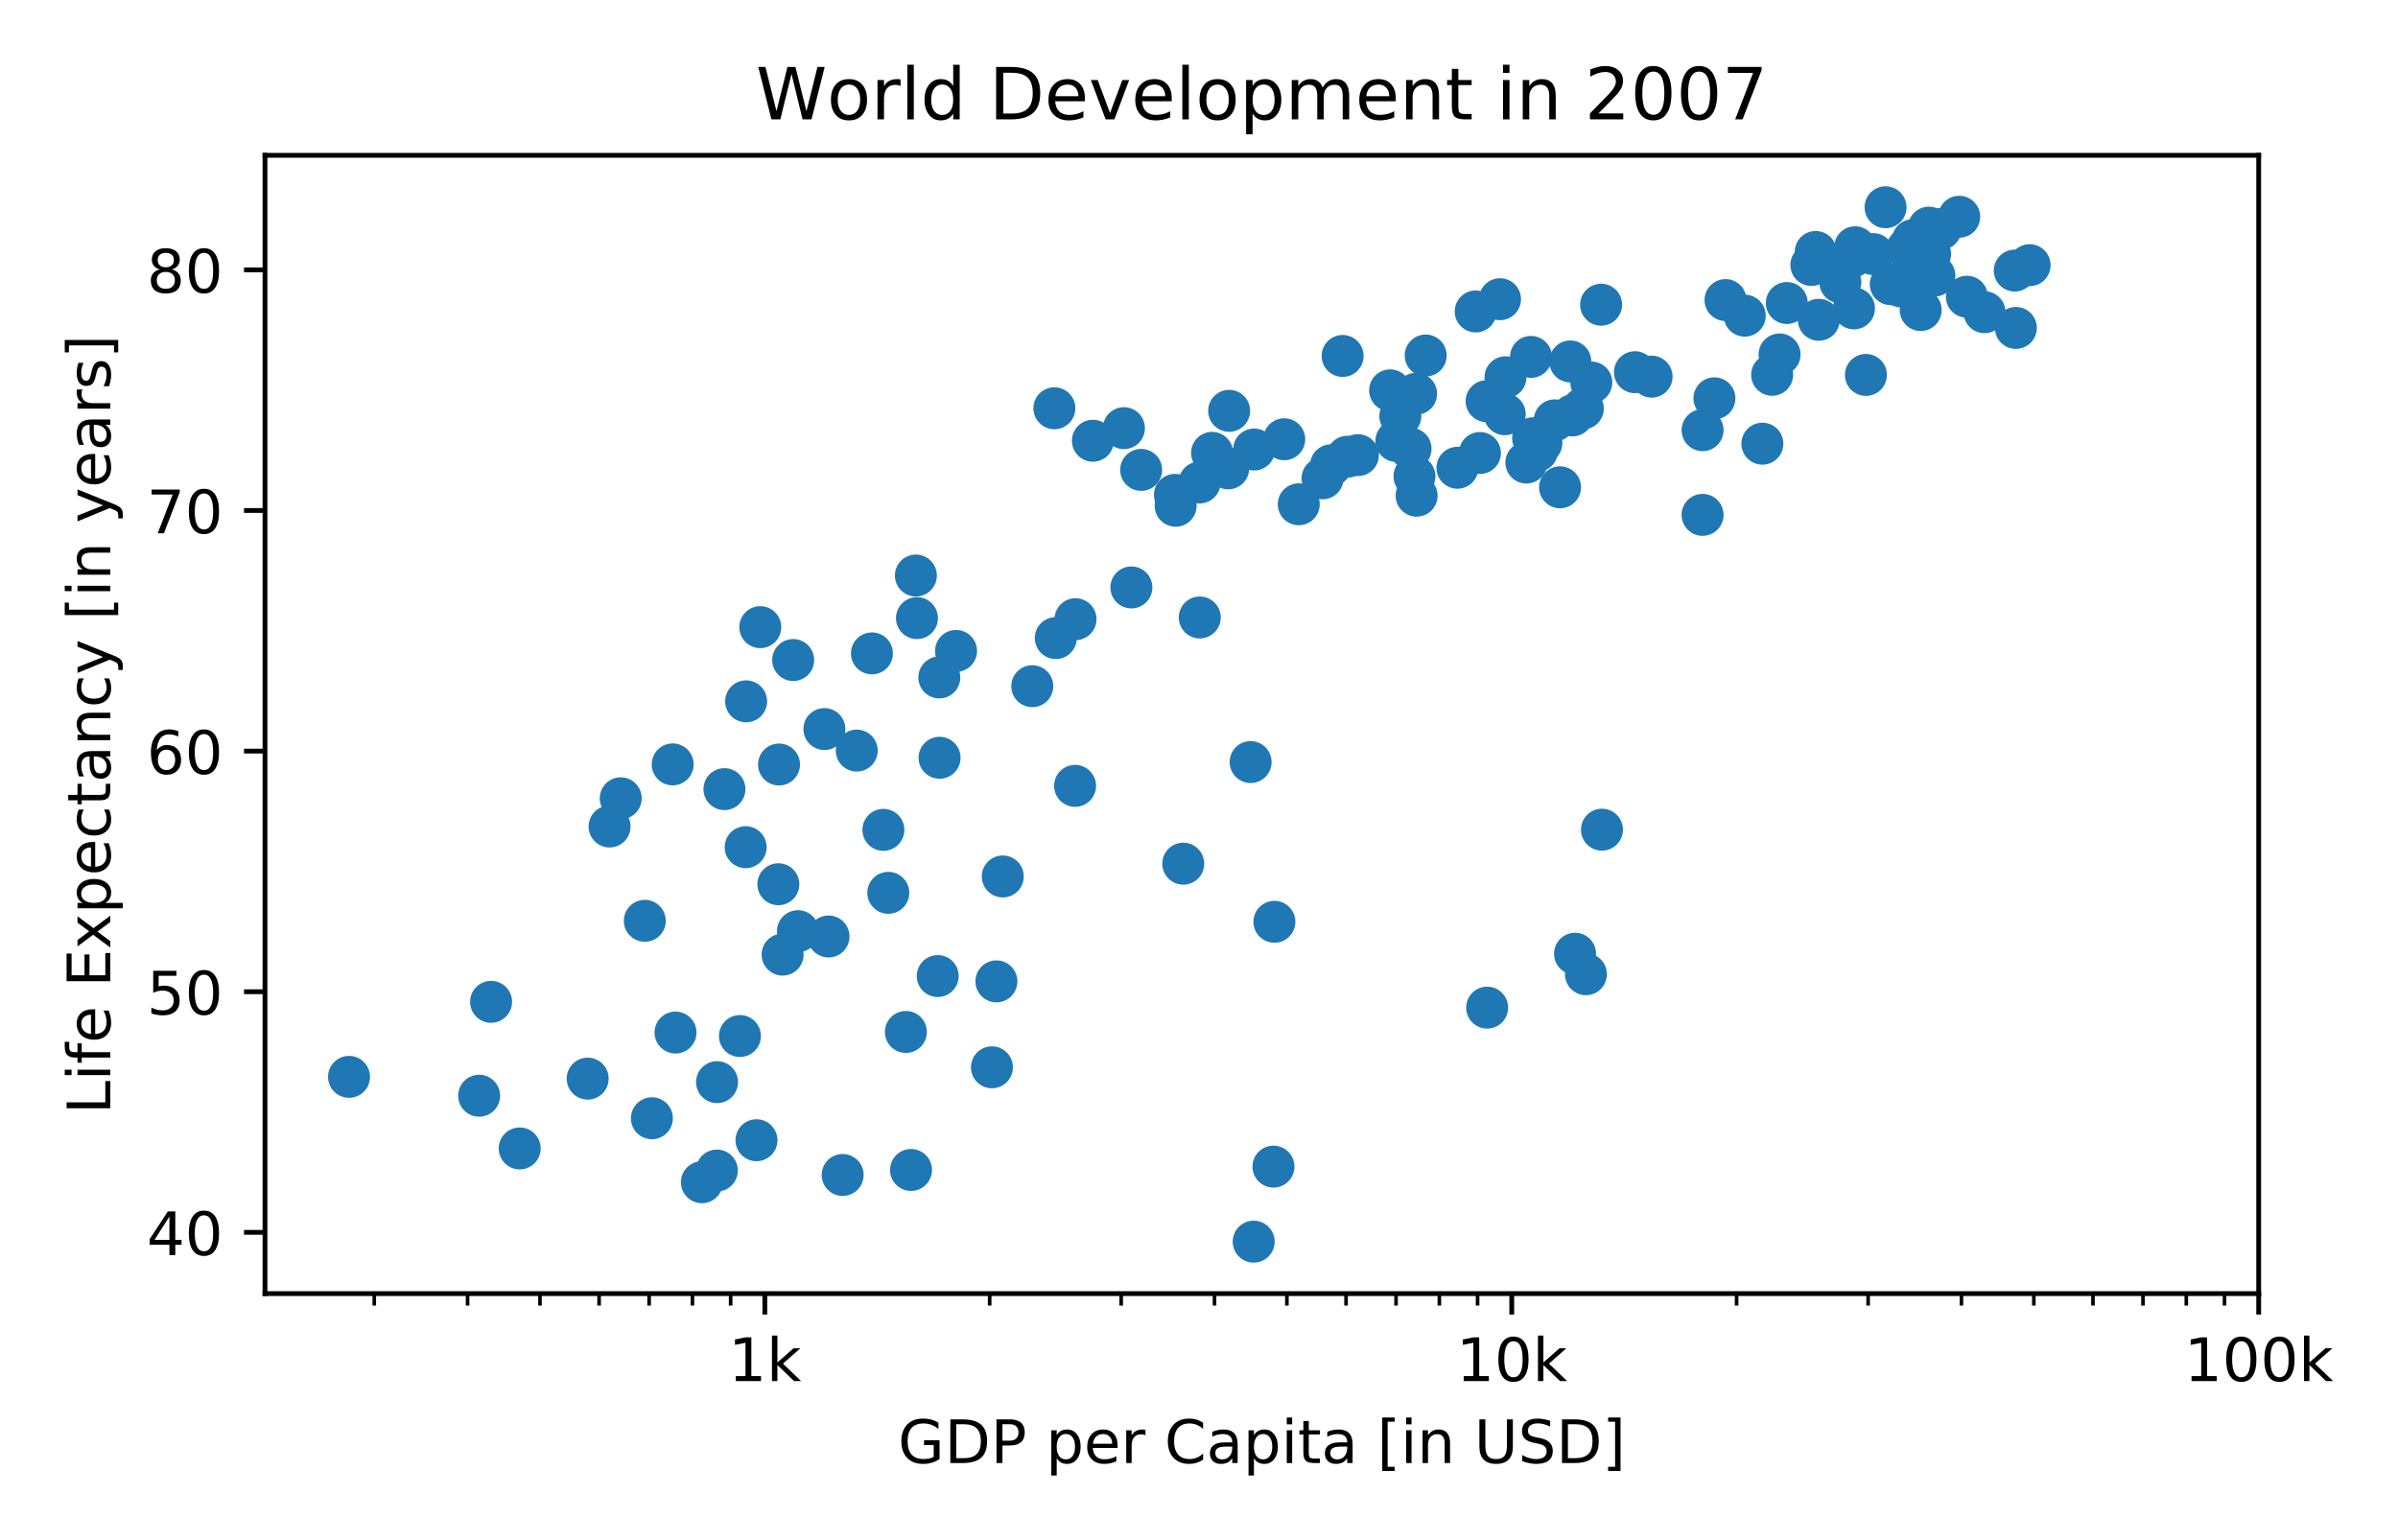 <?xml version="1.0" encoding="utf-8" standalone="no"?>
<!DOCTYPE svg PUBLIC "-//W3C//DTD SVG 1.1//EN"
  "http://www.w3.org/Graphics/SVG/1.1/DTD/svg11.dtd">
<!-- Created with matplotlib (http://matplotlib.org/) -->
<svg height="257pt" version="1.1" viewBox="0 0 400 257" width="400pt" xmlns="http://www.w3.org/2000/svg" xmlns:xlink="http://www.w3.org/1999/xlink">
 <defs>
  <style type="text/css">
*{stroke-linecap:butt;stroke-linejoin:round;}
  </style>
 </defs>
 <g id="figure_1">
  <g id="patch_1">
   <path d="M 0 257 
L 400 257 
L 400 0 
L 0 0 
z
" style="fill:#ffffff;"/>
  </g>
  <g id="axes_1">
   <g id="patch_2">
    <path d="M 44.203 215.844 
L 376.761 215.844 
L 376.761 25.918 
L 44.203 25.918 
z
" style="fill:#ffffff;"/>
   </g>
   <g id="PathCollection_1">
    <defs>
     <path d="M 0 3 
C 0.796 3 1.559 2.684 2.121 2.121 
C 2.684 1.559 3 0.796 3 0 
C 3 -0.796 2.684 -1.559 2.121 -2.121 
C 1.559 -2.684 0.796 -3 0 -3 
C -0.796 -3 -1.559 -2.684 -2.121 -2.121 
C -2.684 -1.559 -3 -0.796 -3 0 
C -3 0.796 -2.684 1.559 -2.121 2.121 
C -1.559 2.684 -0.796 3 0 3 
z
" id="m565b2e479a" style="stroke:#1f77b4;"/>
    </defs>
    <g clip-path="url(#pdb6b153217)">
     <use style="fill:#1f77b4;stroke:#1f77b4;" x="126.183" xlink:href="#m565b2e479a" y="190.256"/>
     <use style="fill:#1f77b4;stroke:#1f77b4;" x="223.957" xlink:href="#m565b2e479a" y="59.395"/>
     <use style="fill:#1f77b4;stroke:#1f77b4;" x="226.506" xlink:href="#m565b2e479a" y="75.944"/>
     <use style="fill:#1f77b4;stroke:#1f77b4;" x="212.422" xlink:href="#m565b2e479a" y="194.66"/>
     <use style="fill:#1f77b4;stroke:#1f77b4;" x="265.439" xlink:href="#m565b2e479a" y="63.823"/>
     <use style="fill:#1f77b4;stroke:#1f77b4;" x="319.075" xlink:href="#m565b2e479a" y="40.076"/>
     <use style="fill:#1f77b4;stroke:#1f77b4;" x="321.669" xlink:href="#m565b2e479a" y="45.721"/>
     <use style="fill:#1f77b4;stroke:#1f77b4;" x="311.245" xlink:href="#m565b2e479a" y="62.559"/>
     <use style="fill:#1f77b4;stroke:#1f77b4;" x="145.443" xlink:href="#m565b2e479a" y="109.021"/>
     <use style="fill:#1f77b4;stroke:#1f77b4;" x="317.895" xlink:href="#m565b2e479a" y="47.278"/>
     <use style="fill:#1f77b4;stroke:#1f77b4;" x="147.355" xlink:href="#m565b2e479a" y="138.466"/>
     <use style="fill:#1f77b4;stroke:#1f77b4;" x="200.127" xlink:href="#m565b2e479a" y="103.031"/>
     <use style="fill:#1f77b4;stroke:#1f77b4;" x="236.213" xlink:href="#m565b2e479a" y="65.702"/>
     <use style="fill:#1f77b4;stroke:#1f77b4;" x="264.544" xlink:href="#m565b2e479a" y="162.554"/>
     <use style="fill:#1f77b4;stroke:#1f77b4;" x="246.862" xlink:href="#m565b2e479a" y="75.586"/>
     <use style="fill:#1f77b4;stroke:#1f77b4;" x="255.732" xlink:href="#m565b2e479a" y="73.117"/>
     <use style="fill:#1f77b4;stroke:#1f77b4;" x="138.204" xlink:href="#m565b2e479a" y="156.263"/>
     <use style="fill:#1f77b4;stroke:#1f77b4;" x="81.918" xlink:href="#m565b2e479a" y="167.163"/>
     <use style="fill:#1f77b4;stroke:#1f77b4;" x="156.725" xlink:href="#m565b2e479a" y="126.441"/>
     <use style="fill:#1f77b4;stroke:#1f77b4;" x="166.209" xlink:href="#m565b2e479a" y="163.751"/>
     <use style="fill:#1f77b4;stroke:#1f77b4;" x="321.957" xlink:href="#m565b2e479a" y="42.412"/>
     <use style="fill:#1f77b4;stroke:#1f77b4;" x="108.74" xlink:href="#m565b2e479a" y="186.59"/>
     <use style="fill:#1f77b4;stroke:#1f77b4;" x="156.418" xlink:href="#m565b2e479a" y="162.863"/>
     <use style="fill:#1f77b4;stroke:#1f77b4;" x="267.075" xlink:href="#m565b2e479a" y="50.843"/>
     <use style="fill:#1f77b4;stroke:#1f77b4;" x="214.218" xlink:href="#m565b2e479a" y="73.294"/>
     <use style="fill:#1f77b4;stroke:#1f77b4;" x="232.92" xlink:href="#m565b2e479a" y="73.583"/>
     <use style="fill:#1f77b4;stroke:#1f77b4;" x="126.821" xlink:href="#m565b2e479a" y="104.645"/>
     <use style="fill:#1f77b4;stroke:#1f77b4;" x="58.221" xlink:href="#m565b2e479a" y="179.681"/>
     <use style="fill:#1f77b4;stroke:#1f77b4;" x="197.374" xlink:href="#m565b2e479a" y="144.11"/>
     <use style="fill:#1f77b4;stroke:#1f77b4;" x="250.213" xlink:href="#m565b2e479a" y="49.924"/>
     <use style="fill:#1f77b4;stroke:#1f77b4;" x="151.106" xlink:href="#m565b2e479a" y="172.19"/>
     <use style="fill:#1f77b4;stroke:#1f77b4;" x="272.717" xlink:href="#m565b2e479a" y="62.105"/>
     <use style="fill:#1f77b4;stroke:#1f77b4;" x="246.155" xlink:href="#m565b2e479a" y="51.968"/>
     <use style="fill:#1f77b4;stroke:#1f77b4;" x="296.843" xlink:href="#m565b2e479a" y="59.142"/>
     <use style="fill:#1f77b4;stroke:#1f77b4;" x="320.384" xlink:href="#m565b2e479a" y="51.731"/>
     <use style="fill:#1f77b4;stroke:#1f77b4;" x="167.269" xlink:href="#m565b2e479a" y="146.242"/>
     <use style="fill:#1f77b4;stroke:#1f77b4;" x="224.756" xlink:href="#m565b2e479a" y="76.209"/>
     <use style="fill:#1f77b4;stroke:#1f77b4;" x="231.88" xlink:href="#m565b2e479a" y="65.132"/>
     <use style="fill:#1f77b4;stroke:#1f77b4;" x="220.613" xlink:href="#m565b2e479a" y="79.81"/>
     <use style="fill:#1f77b4;stroke:#1f77b4;" x="222.021" xlink:href="#m565b2e479a" y="77.642"/>
     <use style="fill:#1f77b4;stroke:#1f77b4;" x="262.724" xlink:href="#m565b2e479a" y="159.138"/>
     <use style="fill:#1f77b4;stroke:#1f77b4;" x="103.543" xlink:href="#m565b2e479a" y="133.198"/>
     <use style="fill:#1f77b4;stroke:#1f77b4;" x="107.561" xlink:href="#m565b2e479a" y="153.645"/>
     <use style="fill:#1f77b4;stroke:#1f77b4;" x="317.11" xlink:href="#m565b2e479a" y="47.792"/>
     <use style="fill:#1f77b4;stroke:#1f77b4;" x="312.455" xlink:href="#m565b2e479a" y="42.396"/>
     <use style="fill:#1f77b4;stroke:#1f77b4;" x="267.218" xlink:href="#m565b2e479a" y="138.437"/>
     <use style="fill:#1f77b4;stroke:#1f77b4;" x="112.208" xlink:href="#m565b2e479a" y="127.545"/>
     <use style="fill:#1f77b4;stroke:#1f77b4;" x="315.394" xlink:href="#m565b2e479a" y="47.419"/>
     <use style="fill:#1f77b4;stroke:#1f77b4;" x="142.91" xlink:href="#m565b2e479a" y="125.241"/>
     <use style="fill:#1f77b4;stroke:#1f77b4;" x="306.982" xlink:href="#m565b2e479a" y="47.11"/>
     <use style="fill:#1f77b4;stroke:#1f77b4;" x="216.639" xlink:href="#m565b2e479a" y="84.142"/>
     <use style="fill:#1f77b4;stroke:#1f77b4;" x="124.381" xlink:href="#m565b2e479a" y="141.36"/>
     <use style="fill:#1f77b4;stroke:#1f77b4;" x="98.029" xlink:href="#m565b2e479a" y="179.978"/>
     <use style="fill:#1f77b4;stroke:#1f77b4;" x="137.515" xlink:href="#m565b2e479a" y="121.652"/>
     <use style="fill:#1f77b4;stroke:#1f77b4;" x="196.105" xlink:href="#m565b2e479a" y="84.387"/>
     <use style="fill:#1f77b4;stroke:#1f77b4;" x="326.807" xlink:href="#m565b2e479a" y="36.17"/>
     <use style="fill:#1f77b4;stroke:#1f77b4;" x="284" xlink:href="#m565b2e479a" y="71.78"/>
     <use style="fill:#1f77b4;stroke:#1f77b4;" x="321.751" xlink:href="#m565b2e479a" y="37.98"/>
     <use style="fill:#1f77b4;stroke:#1f77b4;" x="176.112" xlink:href="#m565b2e479a" y="106.468"/>
     <use style="fill:#1f77b4;stroke:#1f77b4;" x="195.988" xlink:href="#m565b2e479a" y="82.572"/>
     <use style="fill:#1f77b4;stroke:#1f77b4;" x="260.226" xlink:href="#m565b2e479a" y="81.311"/>
     <use style="fill:#1f77b4;stroke:#1f77b4;" x="208.612" xlink:href="#m565b2e479a" y="127.156"/>
     <use style="fill:#1f77b4;stroke:#1f77b4;" x="328.087" xlink:href="#m565b2e479a" y="49.511"/>
     <use style="fill:#1f77b4;stroke:#1f77b4;" x="302.87" xlink:href="#m565b2e479a" y="42.043"/>
     <use style="fill:#1f77b4;stroke:#1f77b4;" x="308.971" xlink:href="#m565b2e479a" y="42.842"/>
     <use style="fill:#1f77b4;stroke:#1f77b4;" x="235.294" xlink:href="#m565b2e479a" y="74.876"/>
     <use style="fill:#1f77b4;stroke:#1f77b4;" x="314.522" xlink:href="#m565b2e479a" y="34.584"/>
     <use style="fill:#1f77b4;stroke:#1f77b4;" x="209.195" xlink:href="#m565b2e479a" y="75.004"/>
     <use style="fill:#1f77b4;stroke:#1f77b4;" x="148.174" xlink:href="#m565b2e479a" y="148.976"/>
     <use style="fill:#1f77b4;stroke:#1f77b4;" x="152.773" xlink:href="#m565b2e479a" y="96.034"/>
     <use style="fill:#1f77b4;stroke:#1f77b4;" x="298.05" xlink:href="#m565b2e479a" y="50.562"/>
     <use style="fill:#1f77b4;stroke:#1f77b4;" x="336.259" xlink:href="#m565b2e479a" y="54.718"/>
     <use style="fill:#1f77b4;stroke:#1f77b4;" x="254.608" xlink:href="#m565b2e479a" y="77.18"/>
     <use style="fill:#1f77b4;stroke:#1f77b4;" x="151.961" xlink:href="#m565b2e479a" y="195.218"/>
     <use style="fill:#1f77b4;stroke:#1f77b4;" x="79.924" xlink:href="#m565b2e479a" y="182.829"/>
     <use style="fill:#1f77b4;stroke:#1f77b4;" x="262.293" xlink:href="#m565b2e479a" y="69.315"/>
     <use style="fill:#1f77b4;stroke:#1f77b4;" x="129.946" xlink:href="#m565b2e479a" y="127.566"/>
     <use style="fill:#1f77b4;stroke:#1f77b4;" x="112.68" xlink:href="#m565b2e479a" y="172.29"/>
     <use style="fill:#1f77b4;stroke:#1f77b4;" x="264.033" xlink:href="#m565b2e479a" y="68.155"/>
     <use style="fill:#1f77b4;stroke:#1f77b4;" x="129.833" xlink:href="#m565b2e479a" y="147.543"/>
     <use style="fill:#1f77b4;stroke:#1f77b4;" x="159.476" xlink:href="#m565b2e479a" y="108.612"/>
     <use style="fill:#1f77b4;stroke:#1f77b4;" x="257.114" xlink:href="#m565b2e479a" y="73.936"/>
     <use style="fill:#1f77b4;stroke:#1f77b4;" x="261.933" xlink:href="#m565b2e479a" y="60.31"/>
     <use style="fill:#1f77b4;stroke:#1f77b4;" x="188.722" xlink:href="#m565b2e479a" y="98.017"/>
     <use style="fill:#1f77b4;stroke:#1f77b4;" x="247.973" xlink:href="#m565b2e479a" y="66.943"/>
     <use style="fill:#1f77b4;stroke:#1f77b4;" x="200.099" xlink:href="#m565b2e479a" y="80.509"/>
     <use style="fill:#1f77b4;stroke:#1f77b4;" x="117.081" xlink:href="#m565b2e479a" y="197.266"/>
     <use style="fill:#1f77b4;stroke:#1f77b4;" x="124.458" xlink:href="#m565b2e479a" y="117.023"/>
     <use style="fill:#1f77b4;stroke:#1f77b4;" x="212.578" xlink:href="#m565b2e479a" y="153.81"/>
     <use style="fill:#1f77b4;stroke:#1f77b4;" x="132.307" xlink:href="#m565b2e479a" y="110.133"/>
     <use style="fill:#1f77b4;stroke:#1f77b4;" x="322.666" xlink:href="#m565b2e479a" y="45.99"/>
     <use style="fill:#1f77b4;stroke:#1f77b4;" x="302.148" xlink:href="#m565b2e479a" y="44.215"/>
     <use style="fill:#1f77b4;stroke:#1f77b4;" x="182.3" xlink:href="#m565b2e479a" y="73.543"/>
     <use style="fill:#1f77b4;stroke:#1f77b4;" x="101.682" xlink:href="#m565b2e479a" y="137.908"/>
     <use style="fill:#1f77b4;stroke:#1f77b4;" x="165.459" xlink:href="#m565b2e479a" y="178.087"/>
     <use style="fill:#1f77b4;stroke:#1f77b4;" x="338.555" xlink:href="#m565b2e479a" y="44.247"/>
     <use style="fill:#1f77b4;stroke:#1f77b4;" x="295.604" xlink:href="#m565b2e479a" y="62.538"/>
     <use style="fill:#1f77b4;stroke:#1f77b4;" x="179.402" xlink:href="#m565b2e479a" y="103.316"/>
     <use style="fill:#1f77b4;stroke:#1f77b4;" x="251.126" xlink:href="#m565b2e479a" y="62.952"/>
     <use style="fill:#1f77b4;stroke:#1f77b4;" x="204.877" xlink:href="#m565b2e479a" y="78.148"/>
     <use style="fill:#1f77b4;stroke:#1f77b4;" x="235.941" xlink:href="#m565b2e479a" y="79.477"/>
     <use style="fill:#1f77b4;stroke:#1f77b4;" x="190.353" xlink:href="#m565b2e479a" y="78.405"/>
     <use style="fill:#1f77b4;stroke:#1f77b4;" x="275.497" xlink:href="#m565b2e479a" y="62.848"/>
     <use style="fill:#1f77b4;stroke:#1f77b4;" x="291.036" xlink:href="#m565b2e479a" y="52.67"/>
     <use style="fill:#1f77b4;stroke:#1f77b4;" x="287.827" xlink:href="#m565b2e479a" y="50.069"/>
     <use style="fill:#1f77b4;stroke:#1f77b4;" x="237.816" xlink:href="#m565b2e479a" y="59.319"/>
     <use style="fill:#1f77b4;stroke:#1f77b4;" x="256.375" xlink:href="#m565b2e479a" y="75.241"/>
     <use style="fill:#1f77b4;stroke:#1f77b4;" x="119.609" xlink:href="#m565b2e479a" y="180.564"/>
     <use style="fill:#1f77b4;stroke:#1f77b4;" x="152.955" xlink:href="#m565b2e479a" y="103.136"/>
     <use style="fill:#1f77b4;stroke:#1f77b4;" x="293.976" xlink:href="#m565b2e479a" y="74.033"/>
     <use style="fill:#1f77b4;stroke:#1f77b4;" x="156.684" xlink:href="#m565b2e479a" y="113.036"/>
     <use style="fill:#1f77b4;stroke:#1f77b4;" x="251.001" xlink:href="#m565b2e479a" y="69.115"/>
     <use style="fill:#1f77b4;stroke:#1f77b4;" x="119.575" xlink:href="#m565b2e479a" y="195.315"/>
     <use style="fill:#1f77b4;stroke:#1f77b4;" x="336.071" xlink:href="#m565b2e479a" y="45.147"/>
     <use style="fill:#1f77b4;stroke:#1f77b4;" x="285.975" xlink:href="#m565b2e479a" y="66.461"/>
     <use style="fill:#1f77b4;stroke:#1f77b4;" x="303.387" xlink:href="#m565b2e479a" y="53.361"/>
     <use style="fill:#1f77b4;stroke:#1f77b4;" x="123.424" xlink:href="#m565b2e479a" y="172.868"/>
     <use style="fill:#1f77b4;stroke:#1f77b4;" x="248.065" xlink:href="#m565b2e479a" y="168.131"/>
     <use style="fill:#1f77b4;stroke:#1f77b4;" x="309.445" xlink:href="#m565b2e479a" y="41.256"/>
     <use style="fill:#1f77b4;stroke:#1f77b4;" x="202.182" xlink:href="#m565b2e479a" y="75.562"/>
     <use style="fill:#1f77b4;stroke:#1f77b4;" x="179.328" xlink:href="#m565b2e479a" y="131.127"/>
     <use style="fill:#1f77b4;stroke:#1f77b4;" x="209.123" xlink:href="#m565b2e479a" y="207.178"/>
     <use style="fill:#1f77b4;stroke:#1f77b4;" x="318.163" xlink:href="#m565b2e479a" y="41.485"/>
     <use style="fill:#1f77b4;stroke:#1f77b4;" x="323.698" xlink:href="#m565b2e479a" y="38.205"/>
     <use style="fill:#1f77b4;stroke:#1f77b4;" x="205.029" xlink:href="#m565b2e479a" y="68.549"/>
     <use style="fill:#1f77b4;stroke:#1f77b4;" x="309.252" xlink:href="#m565b2e479a" y="51.458"/>
     <use style="fill:#1f77b4;stroke:#1f77b4;" x="133.1" xlink:href="#m565b2e479a" y="155.372"/>
     <use style="fill:#1f77b4;stroke:#1f77b4;" x="236.301" xlink:href="#m565b2e479a" y="82.709"/>
     <use style="fill:#1f77b4;stroke:#1f77b4;" x="120.841" xlink:href="#m565b2e479a" y="131.673"/>
     <use style="fill:#1f77b4;stroke:#1f77b4;" x="283.999" xlink:href="#m565b2e479a" y="85.908"/>
     <use style="fill:#1f77b4;stroke:#1f77b4;" x="233.582" xlink:href="#m565b2e479a" y="69.432"/>
     <use style="fill:#1f77b4;stroke:#1f77b4;" x="243.108" xlink:href="#m565b2e479a" y="78.047"/>
     <use style="fill:#1f77b4;stroke:#1f77b4;" x="130.544" xlink:href="#m565b2e479a" y="159.286"/>
     <use style="fill:#1f77b4;stroke:#1f77b4;" x="317.104" xlink:href="#m565b2e479a" y="47.343"/>
     <use style="fill:#1f77b4;stroke:#1f77b4;" x="331.033" xlink:href="#m565b2e479a" y="52.092"/>
     <use style="fill:#1f77b4;stroke:#1f77b4;" x="255.38" xlink:href="#m565b2e479a" y="59.551"/>
     <use style="fill:#1f77b4;stroke:#1f77b4;" x="259.333" xlink:href="#m565b2e479a" y="70.138"/>
     <use style="fill:#1f77b4;stroke:#1f77b4;" x="175.877" xlink:href="#m565b2e479a" y="68.123"/>
     <use style="fill:#1f77b4;stroke:#1f77b4;" x="187.477" xlink:href="#m565b2e479a" y="71.443"/>
     <use style="fill:#1f77b4;stroke:#1f77b4;" x="172.19" xlink:href="#m565b2e479a" y="114.497"/>
     <use style="fill:#1f77b4;stroke:#1f77b4;" x="140.561" xlink:href="#m565b2e479a" y="196.053"/>
     <use style="fill:#1f77b4;stroke:#1f77b4;" x="86.689" xlink:href="#m565b2e479a" y="191.625"/>
    </g>
   </g>
   <g id="matplotlib.axis_1">
    <g id="xtick_1">
     <g id="line2d_1">
      <defs>
       <path d="M 0 0 
L 0 3.5 
" id="me6c0ab6f35" style="stroke:#000000;stroke-width:0.8;"/>
      </defs>
      <g>
       <use style="stroke:#000000;stroke-width:0.8;" x="127.576" xlink:href="#me6c0ab6f35" y="215.844"/>
      </g>
     </g>
     <g id="text_1">
      <!-- 1k -->
      <defs>
       <path d="M 12.406 8.297 
L 28.516 8.297 
L 28.516 63.922 
L 10.984 60.406 
L 10.984 69.391 
L 28.422 72.906 
L 38.281 72.906 
L 38.281 8.297 
L 54.391 8.297 
L 54.391 0 
L 12.406 0 
z
" id="DejaVuSans-31"/>
       <path d="M 9.078 75.984 
L 18.109 75.984 
L 18.109 31.109 
L 44.922 54.688 
L 56.391 54.688 
L 27.391 29.109 
L 57.625 0 
L 45.906 0 
L 18.109 26.703 
L 18.109 0 
L 9.078 0 
z
" id="DejaVuSans-6b"/>
      </defs>
      <g transform="translate(121.5 230.442)scale(0.1 -0.1)">
       <use xlink:href="#DejaVuSans-31"/>
       <use x="63.623" xlink:href="#DejaVuSans-6b"/>
      </g>
     </g>
    </g>
    <g id="xtick_2">
     <g id="line2d_2">
      <g>
       <use style="stroke:#000000;stroke-width:0.8;" x="252.169" xlink:href="#me6c0ab6f35" y="215.844"/>
      </g>
     </g>
     <g id="text_2">
      <!-- 10k -->
      <defs>
       <path d="M 31.781 66.406 
Q 24.172 66.406 20.328 58.906 
Q 16.5 51.422 16.5 36.375 
Q 16.5 21.391 20.328 13.891 
Q 24.172 6.391 31.781 6.391 
Q 39.453 6.391 43.281 13.891 
Q 47.125 21.391 47.125 36.375 
Q 47.125 51.422 43.281 58.906 
Q 39.453 66.406 31.781 66.406 
z
M 31.781 74.219 
Q 44.047 74.219 50.516 64.516 
Q 56.984 54.828 56.984 36.375 
Q 56.984 17.969 50.516 8.266 
Q 44.047 -1.422 31.781 -1.422 
Q 19.531 -1.422 13.062 8.266 
Q 6.594 17.969 6.594 36.375 
Q 6.594 54.828 13.062 64.516 
Q 19.531 74.219 31.781 74.219 
z
" id="DejaVuSans-30"/>
      </defs>
      <g transform="translate(242.911 230.442)scale(0.1 -0.1)">
       <use xlink:href="#DejaVuSans-31"/>
       <use x="63.623" xlink:href="#DejaVuSans-30"/>
       <use x="127.246" xlink:href="#DejaVuSans-6b"/>
      </g>
     </g>
    </g>
    <g id="xtick_3">
     <g id="line2d_3">
      <g>
       <use style="stroke:#000000;stroke-width:0.8;" x="376.761" xlink:href="#me6c0ab6f35" y="215.844"/>
      </g>
     </g>
     <g id="text_3">
      <!-- 100k -->
      <g transform="translate(364.322 230.442)scale(0.1 -0.1)">
       <use xlink:href="#DejaVuSans-31"/>
       <use x="63.623" xlink:href="#DejaVuSans-30"/>
       <use x="127.246" xlink:href="#DejaVuSans-30"/>
       <use x="190.869" xlink:href="#DejaVuSans-6b"/>
      </g>
     </g>
    </g>
    <g id="xtick_4">
     <g id="line2d_4">
      <defs>
       <path d="M 0 0 
L 0 2 
" id="m1018eb7c03" style="stroke:#000000;stroke-width:0.6;"/>
      </defs>
      <g>
       <use style="stroke:#000000;stroke-width:0.6;" x="62.429" xlink:href="#m1018eb7c03" y="215.844"/>
      </g>
     </g>
    </g>
    <g id="xtick_5">
     <g id="line2d_5">
      <g>
       <use style="stroke:#000000;stroke-width:0.6;" x="77.996" xlink:href="#m1018eb7c03" y="215.844"/>
      </g>
     </g>
    </g>
    <g id="xtick_6">
     <g id="line2d_6">
      <g>
       <use style="stroke:#000000;stroke-width:0.6;" x="90.07" xlink:href="#m1018eb7c03" y="215.844"/>
      </g>
     </g>
    </g>
    <g id="xtick_7">
     <g id="line2d_7">
      <g>
       <use style="stroke:#000000;stroke-width:0.6;" x="99.935" xlink:href="#m1018eb7c03" y="215.844"/>
      </g>
     </g>
    </g>
    <g id="xtick_8">
     <g id="line2d_8">
      <g>
       <use style="stroke:#000000;stroke-width:0.6;" x="108.277" xlink:href="#m1018eb7c03" y="215.844"/>
      </g>
     </g>
    </g>
    <g id="xtick_9">
     <g id="line2d_9">
      <g>
       <use style="stroke:#000000;stroke-width:0.6;" x="115.502" xlink:href="#m1018eb7c03" y="215.844"/>
      </g>
     </g>
    </g>
    <g id="xtick_10">
     <g id="line2d_10">
      <g>
       <use style="stroke:#000000;stroke-width:0.6;" x="121.875" xlink:href="#m1018eb7c03" y="215.844"/>
      </g>
     </g>
    </g>
    <g id="xtick_11">
     <g id="line2d_11">
      <g>
       <use style="stroke:#000000;stroke-width:0.6;" x="165.082" xlink:href="#m1018eb7c03" y="215.844"/>
      </g>
     </g>
    </g>
    <g id="xtick_12">
     <g id="line2d_12">
      <g>
       <use style="stroke:#000000;stroke-width:0.6;" x="187.022" xlink:href="#m1018eb7c03" y="215.844"/>
      </g>
     </g>
    </g>
    <g id="xtick_13">
     <g id="line2d_13">
      <g>
       <use style="stroke:#000000;stroke-width:0.6;" x="202.588" xlink:href="#m1018eb7c03" y="215.844"/>
      </g>
     </g>
    </g>
    <g id="xtick_14">
     <g id="line2d_14">
      <g>
       <use style="stroke:#000000;stroke-width:0.6;" x="214.662" xlink:href="#m1018eb7c03" y="215.844"/>
      </g>
     </g>
    </g>
    <g id="xtick_15">
     <g id="line2d_15">
      <g>
       <use style="stroke:#000000;stroke-width:0.6;" x="224.528" xlink:href="#m1018eb7c03" y="215.844"/>
      </g>
     </g>
    </g>
    <g id="xtick_16">
     <g id="line2d_16">
      <g>
       <use style="stroke:#000000;stroke-width:0.6;" x="232.869" xlink:href="#m1018eb7c03" y="215.844"/>
      </g>
     </g>
    </g>
    <g id="xtick_17">
     <g id="line2d_17">
      <g>
       <use style="stroke:#000000;stroke-width:0.6;" x="240.094" xlink:href="#m1018eb7c03" y="215.844"/>
      </g>
     </g>
    </g>
    <g id="xtick_18">
     <g id="line2d_18">
      <g>
       <use style="stroke:#000000;stroke-width:0.6;" x="246.468" xlink:href="#m1018eb7c03" y="215.844"/>
      </g>
     </g>
    </g>
    <g id="xtick_19">
     <g id="line2d_19">
      <g>
       <use style="stroke:#000000;stroke-width:0.6;" x="289.675" xlink:href="#m1018eb7c03" y="215.844"/>
      </g>
     </g>
    </g>
    <g id="xtick_20">
     <g id="line2d_20">
      <g>
       <use style="stroke:#000000;stroke-width:0.6;" x="311.614" xlink:href="#m1018eb7c03" y="215.844"/>
      </g>
     </g>
    </g>
    <g id="xtick_21">
     <g id="line2d_21">
      <g>
       <use style="stroke:#000000;stroke-width:0.6;" x="327.181" xlink:href="#m1018eb7c03" y="215.844"/>
      </g>
     </g>
    </g>
    <g id="xtick_22">
     <g id="line2d_22">
      <g>
       <use style="stroke:#000000;stroke-width:0.6;" x="339.255" xlink:href="#m1018eb7c03" y="215.844"/>
      </g>
     </g>
    </g>
    <g id="xtick_23">
     <g id="line2d_23">
      <g>
       <use style="stroke:#000000;stroke-width:0.6;" x="349.12" xlink:href="#m1018eb7c03" y="215.844"/>
      </g>
     </g>
    </g>
    <g id="xtick_24">
     <g id="line2d_24">
      <g>
       <use style="stroke:#000000;stroke-width:0.6;" x="357.461" xlink:href="#m1018eb7c03" y="215.844"/>
      </g>
     </g>
    </g>
    <g id="xtick_25">
     <g id="line2d_25">
      <g>
       <use style="stroke:#000000;stroke-width:0.6;" x="364.687" xlink:href="#m1018eb7c03" y="215.844"/>
      </g>
     </g>
    </g>
    <g id="xtick_26">
     <g id="line2d_26">
      <g>
       <use style="stroke:#000000;stroke-width:0.6;" x="371.06" xlink:href="#m1018eb7c03" y="215.844"/>
      </g>
     </g>
    </g>
    <g id="text_4">
     <!-- GDP per Capita [in USD] -->
     <defs>
      <path d="M 59.516 10.406 
L 59.516 29.984 
L 43.406 29.984 
L 43.406 38.094 
L 69.281 38.094 
L 69.281 6.781 
Q 63.578 2.734 56.688 0.656 
Q 49.812 -1.422 42 -1.422 
Q 24.906 -1.422 15.25 8.562 
Q 5.609 18.562 5.609 36.375 
Q 5.609 54.25 15.25 64.234 
Q 24.906 74.219 42 74.219 
Q 49.125 74.219 55.547 72.453 
Q 61.969 70.703 67.391 67.281 
L 67.391 56.781 
Q 61.922 61.422 55.766 63.766 
Q 49.609 66.109 42.828 66.109 
Q 29.438 66.109 22.719 58.641 
Q 16.016 51.172 16.016 36.375 
Q 16.016 21.625 22.719 14.156 
Q 29.438 6.688 42.828 6.688 
Q 48.047 6.688 52.141 7.594 
Q 56.25 8.5 59.516 10.406 
z
" id="DejaVuSans-47"/>
      <path d="M 19.672 64.797 
L 19.672 8.109 
L 31.594 8.109 
Q 46.688 8.109 53.688 14.938 
Q 60.688 21.781 60.688 36.531 
Q 60.688 51.172 53.688 57.984 
Q 46.688 64.797 31.594 64.797 
z
M 9.812 72.906 
L 30.078 72.906 
Q 51.266 72.906 61.172 64.094 
Q 71.094 55.281 71.094 36.531 
Q 71.094 17.672 61.125 8.828 
Q 51.172 0 30.078 0 
L 9.812 0 
z
" id="DejaVuSans-44"/>
      <path d="M 19.672 64.797 
L 19.672 37.406 
L 32.078 37.406 
Q 38.969 37.406 42.719 40.969 
Q 46.484 44.531 46.484 51.125 
Q 46.484 57.672 42.719 61.234 
Q 38.969 64.797 32.078 64.797 
z
M 9.812 72.906 
L 32.078 72.906 
Q 44.344 72.906 50.609 67.359 
Q 56.891 61.812 56.891 51.125 
Q 56.891 40.328 50.609 34.812 
Q 44.344 29.297 32.078 29.297 
L 19.672 29.297 
L 19.672 0 
L 9.812 0 
z
" id="DejaVuSans-50"/>
      <path id="DejaVuSans-20"/>
      <path d="M 18.109 8.203 
L 18.109 -20.797 
L 9.078 -20.797 
L 9.078 54.688 
L 18.109 54.688 
L 18.109 46.391 
Q 20.953 51.266 25.266 53.625 
Q 29.594 56 35.594 56 
Q 45.562 56 51.781 48.094 
Q 58.016 40.188 58.016 27.297 
Q 58.016 14.406 51.781 6.484 
Q 45.562 -1.422 35.594 -1.422 
Q 29.594 -1.422 25.266 0.953 
Q 20.953 3.328 18.109 8.203 
z
M 48.688 27.297 
Q 48.688 37.203 44.609 42.844 
Q 40.531 48.484 33.406 48.484 
Q 26.266 48.484 22.188 42.844 
Q 18.109 37.203 18.109 27.297 
Q 18.109 17.391 22.188 11.75 
Q 26.266 6.109 33.406 6.109 
Q 40.531 6.109 44.609 11.75 
Q 48.688 17.391 48.688 27.297 
z
" id="DejaVuSans-70"/>
      <path d="M 56.203 29.594 
L 56.203 25.203 
L 14.891 25.203 
Q 15.484 15.922 20.484 11.062 
Q 25.484 6.203 34.422 6.203 
Q 39.594 6.203 44.453 7.469 
Q 49.312 8.734 54.109 11.281 
L 54.109 2.781 
Q 49.266 0.734 44.188 -0.344 
Q 39.109 -1.422 33.891 -1.422 
Q 20.797 -1.422 13.156 6.188 
Q 5.516 13.812 5.516 26.812 
Q 5.516 40.234 12.766 48.109 
Q 20.016 56 32.328 56 
Q 43.359 56 49.781 48.891 
Q 56.203 41.797 56.203 29.594 
z
M 47.219 32.234 
Q 47.125 39.594 43.094 43.984 
Q 39.062 48.391 32.422 48.391 
Q 24.906 48.391 20.391 44.141 
Q 15.875 39.891 15.188 32.172 
z
" id="DejaVuSans-65"/>
      <path d="M 41.109 46.297 
Q 39.594 47.172 37.812 47.578 
Q 36.031 48 33.891 48 
Q 26.266 48 22.188 43.047 
Q 18.109 38.094 18.109 28.812 
L 18.109 0 
L 9.078 0 
L 9.078 54.688 
L 18.109 54.688 
L 18.109 46.188 
Q 20.953 51.172 25.484 53.578 
Q 30.031 56 36.531 56 
Q 37.453 56 38.578 55.875 
Q 39.703 55.766 41.062 55.516 
z
" id="DejaVuSans-72"/>
      <path d="M 64.406 67.281 
L 64.406 56.891 
Q 59.422 61.531 53.781 63.812 
Q 48.141 66.109 41.797 66.109 
Q 29.297 66.109 22.656 58.469 
Q 16.016 50.828 16.016 36.375 
Q 16.016 21.969 22.656 14.328 
Q 29.297 6.688 41.797 6.688 
Q 48.141 6.688 53.781 8.984 
Q 59.422 11.281 64.406 15.922 
L 64.406 5.609 
Q 59.234 2.094 53.438 0.328 
Q 47.656 -1.422 41.219 -1.422 
Q 24.656 -1.422 15.125 8.703 
Q 5.609 18.844 5.609 36.375 
Q 5.609 53.953 15.125 64.078 
Q 24.656 74.219 41.219 74.219 
Q 47.75 74.219 53.531 72.484 
Q 59.328 70.75 64.406 67.281 
z
" id="DejaVuSans-43"/>
      <path d="M 34.281 27.484 
Q 23.391 27.484 19.188 25 
Q 14.984 22.516 14.984 16.5 
Q 14.984 11.719 18.141 8.906 
Q 21.297 6.109 26.703 6.109 
Q 34.188 6.109 38.703 11.406 
Q 43.219 16.703 43.219 25.484 
L 43.219 27.484 
z
M 52.203 31.203 
L 52.203 0 
L 43.219 0 
L 43.219 8.297 
Q 40.141 3.328 35.547 0.953 
Q 30.953 -1.422 24.312 -1.422 
Q 15.922 -1.422 10.953 3.297 
Q 6 8.016 6 15.922 
Q 6 25.141 12.172 29.828 
Q 18.359 34.516 30.609 34.516 
L 43.219 34.516 
L 43.219 35.406 
Q 43.219 41.609 39.141 45 
Q 35.062 48.391 27.688 48.391 
Q 23 48.391 18.547 47.266 
Q 14.109 46.141 10.016 43.891 
L 10.016 52.203 
Q 14.938 54.109 19.578 55.047 
Q 24.219 56 28.609 56 
Q 40.484 56 46.344 49.844 
Q 52.203 43.703 52.203 31.203 
z
" id="DejaVuSans-61"/>
      <path d="M 9.422 54.688 
L 18.406 54.688 
L 18.406 0 
L 9.422 0 
z
M 9.422 75.984 
L 18.406 75.984 
L 18.406 64.594 
L 9.422 64.594 
z
" id="DejaVuSans-69"/>
      <path d="M 18.312 70.219 
L 18.312 54.688 
L 36.812 54.688 
L 36.812 47.703 
L 18.312 47.703 
L 18.312 18.016 
Q 18.312 11.328 20.141 9.422 
Q 21.969 7.516 27.594 7.516 
L 36.812 7.516 
L 36.812 0 
L 27.594 0 
Q 17.188 0 13.234 3.875 
Q 9.281 7.766 9.281 18.016 
L 9.281 47.703 
L 2.688 47.703 
L 2.688 54.688 
L 9.281 54.688 
L 9.281 70.219 
z
" id="DejaVuSans-74"/>
      <path d="M 8.594 75.984 
L 29.297 75.984 
L 29.297 69 
L 17.578 69 
L 17.578 -6.203 
L 29.297 -6.203 
L 29.297 -13.188 
L 8.594 -13.188 
z
" id="DejaVuSans-5b"/>
      <path d="M 54.891 33.016 
L 54.891 0 
L 45.906 0 
L 45.906 32.719 
Q 45.906 40.484 42.875 44.328 
Q 39.844 48.188 33.797 48.188 
Q 26.516 48.188 22.312 43.547 
Q 18.109 38.922 18.109 30.906 
L 18.109 0 
L 9.078 0 
L 9.078 54.688 
L 18.109 54.688 
L 18.109 46.188 
Q 21.344 51.125 25.703 53.562 
Q 30.078 56 35.797 56 
Q 45.219 56 50.047 50.172 
Q 54.891 44.344 54.891 33.016 
z
" id="DejaVuSans-6e"/>
      <path d="M 8.688 72.906 
L 18.609 72.906 
L 18.609 28.609 
Q 18.609 16.891 22.844 11.734 
Q 27.094 6.594 36.625 6.594 
Q 46.094 6.594 50.344 11.734 
Q 54.594 16.891 54.594 28.609 
L 54.594 72.906 
L 64.5 72.906 
L 64.5 27.391 
Q 64.5 13.141 57.438 5.859 
Q 50.391 -1.422 36.625 -1.422 
Q 22.797 -1.422 15.734 5.859 
Q 8.688 13.141 8.688 27.391 
z
" id="DejaVuSans-55"/>
      <path d="M 53.516 70.516 
L 53.516 60.891 
Q 47.906 63.578 42.922 64.891 
Q 37.938 66.219 33.297 66.219 
Q 25.25 66.219 20.875 63.094 
Q 16.5 59.969 16.5 54.203 
Q 16.5 49.359 19.406 46.891 
Q 22.312 44.438 30.422 42.922 
L 36.375 41.703 
Q 47.406 39.594 52.656 34.297 
Q 57.906 29 57.906 20.125 
Q 57.906 9.516 50.797 4.047 
Q 43.703 -1.422 29.984 -1.422 
Q 24.812 -1.422 18.969 -0.25 
Q 13.141 0.922 6.891 3.219 
L 6.891 13.375 
Q 12.891 10.016 18.656 8.297 
Q 24.422 6.594 29.984 6.594 
Q 38.422 6.594 43.016 9.906 
Q 47.609 13.234 47.609 19.391 
Q 47.609 24.75 44.312 27.781 
Q 41.016 30.812 33.5 32.328 
L 27.484 33.5 
Q 16.453 35.688 11.516 40.375 
Q 6.594 45.062 6.594 53.422 
Q 6.594 63.094 13.406 68.656 
Q 20.219 74.219 32.172 74.219 
Q 37.312 74.219 42.625 73.281 
Q 47.953 72.359 53.516 70.516 
z
" id="DejaVuSans-53"/>
      <path d="M 30.422 75.984 
L 30.422 -13.188 
L 9.719 -13.188 
L 9.719 -6.203 
L 21.391 -6.203 
L 21.391 69 
L 9.719 69 
L 9.719 75.984 
z
" id="DejaVuSans-5d"/>
     </defs>
     <g transform="translate(149.795 244.12)scale(0.1 -0.1)">
      <use xlink:href="#DejaVuSans-47"/>
      <use x="77.49" xlink:href="#DejaVuSans-44"/>
      <use x="154.492" xlink:href="#DejaVuSans-50"/>
      <use x="214.795" xlink:href="#DejaVuSans-20"/>
      <use x="246.582" xlink:href="#DejaVuSans-70"/>
      <use x="310.059" xlink:href="#DejaVuSans-65"/>
      <use x="371.582" xlink:href="#DejaVuSans-72"/>
      <use x="412.695" xlink:href="#DejaVuSans-20"/>
      <use x="444.482" xlink:href="#DejaVuSans-43"/>
      <use x="514.307" xlink:href="#DejaVuSans-61"/>
      <use x="575.586" xlink:href="#DejaVuSans-70"/>
      <use x="639.062" xlink:href="#DejaVuSans-69"/>
      <use x="666.846" xlink:href="#DejaVuSans-74"/>
      <use x="706.055" xlink:href="#DejaVuSans-61"/>
      <use x="767.334" xlink:href="#DejaVuSans-20"/>
      <use x="799.121" xlink:href="#DejaVuSans-5b"/>
      <use x="838.135" xlink:href="#DejaVuSans-69"/>
      <use x="865.918" xlink:href="#DejaVuSans-6e"/>
      <use x="929.297" xlink:href="#DejaVuSans-20"/>
      <use x="961.084" xlink:href="#DejaVuSans-55"/>
      <use x="1034.277" xlink:href="#DejaVuSans-53"/>
      <use x="1097.754" xlink:href="#DejaVuSans-44"/>
      <use x="1174.756" xlink:href="#DejaVuSans-5d"/>
     </g>
    </g>
   </g>
   <g id="matplotlib.axis_2">
    <g id="ytick_1">
     <g id="line2d_27">
      <defs>
       <path d="M 0 0 
L -3.5 0 
" id="m0c585765ea" style="stroke:#000000;stroke-width:0.8;"/>
      </defs>
      <g>
       <use style="stroke:#000000;stroke-width:0.8;" x="44.203" xlink:href="#m0c585765ea" y="205.624"/>
      </g>
     </g>
     <g id="text_5">
      <!-- 40 -->
      <defs>
       <path d="M 37.797 64.312 
L 12.891 25.391 
L 37.797 25.391 
z
M 35.203 72.906 
L 47.609 72.906 
L 47.609 25.391 
L 58.016 25.391 
L 58.016 17.188 
L 47.609 17.188 
L 47.609 0 
L 37.797 0 
L 37.797 17.188 
L 4.891 17.188 
L 4.891 26.703 
z
" id="DejaVuSans-34"/>
      </defs>
      <g transform="translate(24.478 209.424)scale(0.1 -0.1)">
       <use xlink:href="#DejaVuSans-34"/>
       <use x="63.623" xlink:href="#DejaVuSans-30"/>
      </g>
     </g>
    </g>
    <g id="ytick_2">
     <g id="line2d_28">
      <g>
       <use style="stroke:#000000;stroke-width:0.8;" x="44.203" xlink:href="#m0c585765ea" y="165.477"/>
      </g>
     </g>
     <g id="text_6">
      <!-- 50 -->
      <defs>
       <path d="M 10.797 72.906 
L 49.516 72.906 
L 49.516 64.594 
L 19.828 64.594 
L 19.828 46.734 
Q 21.969 47.469 24.109 47.828 
Q 26.266 48.188 28.422 48.188 
Q 40.625 48.188 47.75 41.5 
Q 54.891 34.812 54.891 23.391 
Q 54.891 11.625 47.562 5.094 
Q 40.234 -1.422 26.906 -1.422 
Q 22.312 -1.422 17.547 -0.641 
Q 12.797 0.141 7.719 1.703 
L 7.719 11.625 
Q 12.109 9.234 16.797 8.062 
Q 21.484 6.891 26.703 6.891 
Q 35.156 6.891 40.078 11.328 
Q 45.016 15.766 45.016 23.391 
Q 45.016 31 40.078 35.438 
Q 35.156 39.891 26.703 39.891 
Q 22.75 39.891 18.812 39.016 
Q 14.891 38.141 10.797 36.281 
z
" id="DejaVuSans-35"/>
      </defs>
      <g transform="translate(24.478 169.276)scale(0.1 -0.1)">
       <use xlink:href="#DejaVuSans-35"/>
       <use x="63.623" xlink:href="#DejaVuSans-30"/>
      </g>
     </g>
    </g>
    <g id="ytick_3">
     <g id="line2d_29">
      <g>
       <use style="stroke:#000000;stroke-width:0.8;" x="44.203" xlink:href="#m0c585765ea" y="125.329"/>
      </g>
     </g>
     <g id="text_7">
      <!-- 60 -->
      <defs>
       <path d="M 33.016 40.375 
Q 26.375 40.375 22.484 35.828 
Q 18.609 31.297 18.609 23.391 
Q 18.609 15.531 22.484 10.953 
Q 26.375 6.391 33.016 6.391 
Q 39.656 6.391 43.531 10.953 
Q 47.406 15.531 47.406 23.391 
Q 47.406 31.297 43.531 35.828 
Q 39.656 40.375 33.016 40.375 
z
M 52.594 71.297 
L 52.594 62.312 
Q 48.875 64.062 45.094 64.984 
Q 41.312 65.922 37.594 65.922 
Q 27.828 65.922 22.672 59.328 
Q 17.531 52.734 16.797 39.406 
Q 19.672 43.656 24.016 45.922 
Q 28.375 48.188 33.594 48.188 
Q 44.578 48.188 50.953 41.516 
Q 57.328 34.859 57.328 23.391 
Q 57.328 12.156 50.688 5.359 
Q 44.047 -1.422 33.016 -1.422 
Q 20.359 -1.422 13.672 8.266 
Q 6.984 17.969 6.984 36.375 
Q 6.984 53.656 15.188 63.938 
Q 23.391 74.219 37.203 74.219 
Q 40.922 74.219 44.703 73.484 
Q 48.484 72.75 52.594 71.297 
z
" id="DejaVuSans-36"/>
      </defs>
      <g transform="translate(24.478 129.129)scale(0.1 -0.1)">
       <use xlink:href="#DejaVuSans-36"/>
       <use x="63.623" xlink:href="#DejaVuSans-30"/>
      </g>
     </g>
    </g>
    <g id="ytick_4">
     <g id="line2d_30">
      <g>
       <use style="stroke:#000000;stroke-width:0.8;" x="44.203" xlink:href="#m0c585765ea" y="85.182"/>
      </g>
     </g>
     <g id="text_8">
      <!-- 70 -->
      <defs>
       <path d="M 8.203 72.906 
L 55.078 72.906 
L 55.078 68.703 
L 28.609 0 
L 18.312 0 
L 43.219 64.594 
L 8.203 64.594 
z
" id="DejaVuSans-37"/>
      </defs>
      <g transform="translate(24.478 88.981)scale(0.1 -0.1)">
       <use xlink:href="#DejaVuSans-37"/>
       <use x="63.623" xlink:href="#DejaVuSans-30"/>
      </g>
     </g>
    </g>
    <g id="ytick_5">
     <g id="line2d_31">
      <g>
       <use style="stroke:#000000;stroke-width:0.8;" x="44.203" xlink:href="#m0c585765ea" y="45.034"/>
      </g>
     </g>
     <g id="text_9">
      <!-- 80 -->
      <defs>
       <path d="M 31.781 34.625 
Q 24.75 34.625 20.719 30.859 
Q 16.703 27.094 16.703 20.516 
Q 16.703 13.922 20.719 10.156 
Q 24.75 6.391 31.781 6.391 
Q 38.812 6.391 42.859 10.172 
Q 46.922 13.969 46.922 20.516 
Q 46.922 27.094 42.891 30.859 
Q 38.875 34.625 31.781 34.625 
z
M 21.922 38.812 
Q 15.578 40.375 12.031 44.719 
Q 8.5 49.078 8.5 55.328 
Q 8.5 64.062 14.719 69.141 
Q 20.953 74.219 31.781 74.219 
Q 42.672 74.219 48.875 69.141 
Q 55.078 64.062 55.078 55.328 
Q 55.078 49.078 51.531 44.719 
Q 48 40.375 41.703 38.812 
Q 48.828 37.156 52.797 32.312 
Q 56.781 27.484 56.781 20.516 
Q 56.781 9.906 50.312 4.234 
Q 43.844 -1.422 31.781 -1.422 
Q 19.734 -1.422 13.25 4.234 
Q 6.781 9.906 6.781 20.516 
Q 6.781 27.484 10.781 32.312 
Q 14.797 37.156 21.922 38.812 
z
M 18.312 54.391 
Q 18.312 48.734 21.844 45.562 
Q 25.391 42.391 31.781 42.391 
Q 38.141 42.391 41.719 45.562 
Q 45.312 48.734 45.312 54.391 
Q 45.312 60.062 41.719 63.234 
Q 38.141 66.406 31.781 66.406 
Q 25.391 66.406 21.844 63.234 
Q 18.312 60.062 18.312 54.391 
z
" id="DejaVuSans-38"/>
      </defs>
      <g transform="translate(24.478 48.833)scale(0.1 -0.1)">
       <use xlink:href="#DejaVuSans-38"/>
       <use x="63.623" xlink:href="#DejaVuSans-30"/>
      </g>
     </g>
    </g>
    <g id="text_10">
     <!-- Life Expectancy [in years] -->
     <defs>
      <path d="M 9.812 72.906 
L 19.672 72.906 
L 19.672 8.297 
L 55.172 8.297 
L 55.172 0 
L 9.812 0 
z
" id="DejaVuSans-4c"/>
      <path d="M 37.109 75.984 
L 37.109 68.5 
L 28.516 68.5 
Q 23.688 68.5 21.797 66.547 
Q 19.922 64.594 19.922 59.516 
L 19.922 54.688 
L 34.719 54.688 
L 34.719 47.703 
L 19.922 47.703 
L 19.922 0 
L 10.891 0 
L 10.891 47.703 
L 2.297 47.703 
L 2.297 54.688 
L 10.891 54.688 
L 10.891 58.5 
Q 10.891 67.625 15.141 71.797 
Q 19.391 75.984 28.609 75.984 
z
" id="DejaVuSans-66"/>
      <path d="M 9.812 72.906 
L 55.906 72.906 
L 55.906 64.594 
L 19.672 64.594 
L 19.672 43.016 
L 54.391 43.016 
L 54.391 34.719 
L 19.672 34.719 
L 19.672 8.297 
L 56.781 8.297 
L 56.781 0 
L 9.812 0 
z
" id="DejaVuSans-45"/>
      <path d="M 54.891 54.688 
L 35.109 28.078 
L 55.906 0 
L 45.312 0 
L 29.391 21.484 
L 13.484 0 
L 2.875 0 
L 24.125 28.609 
L 4.688 54.688 
L 15.281 54.688 
L 29.781 35.203 
L 44.281 54.688 
z
" id="DejaVuSans-78"/>
      <path d="M 48.781 52.594 
L 48.781 44.188 
Q 44.969 46.297 41.141 47.344 
Q 37.312 48.391 33.406 48.391 
Q 24.656 48.391 19.812 42.844 
Q 14.984 37.312 14.984 27.297 
Q 14.984 17.281 19.812 11.734 
Q 24.656 6.203 33.406 6.203 
Q 37.312 6.203 41.141 7.25 
Q 44.969 8.297 48.781 10.406 
L 48.781 2.094 
Q 45.016 0.344 40.984 -0.531 
Q 36.969 -1.422 32.422 -1.422 
Q 20.062 -1.422 12.781 6.344 
Q 5.516 14.109 5.516 27.297 
Q 5.516 40.672 12.859 48.328 
Q 20.219 56 33.016 56 
Q 37.156 56 41.109 55.141 
Q 45.062 54.297 48.781 52.594 
z
" id="DejaVuSans-63"/>
      <path d="M 32.172 -5.078 
Q 28.375 -14.844 24.75 -17.812 
Q 21.141 -20.797 15.094 -20.797 
L 7.906 -20.797 
L 7.906 -13.281 
L 13.188 -13.281 
Q 16.891 -13.281 18.938 -11.516 
Q 21 -9.766 23.484 -3.219 
L 25.094 0.875 
L 2.984 54.688 
L 12.5 54.688 
L 29.594 11.922 
L 46.688 54.688 
L 56.203 54.688 
z
" id="DejaVuSans-79"/>
      <path d="M 44.281 53.078 
L 44.281 44.578 
Q 40.484 46.531 36.375 47.5 
Q 32.281 48.484 27.875 48.484 
Q 21.188 48.484 17.844 46.438 
Q 14.5 44.391 14.5 40.281 
Q 14.5 37.156 16.891 35.375 
Q 19.281 33.594 26.516 31.984 
L 29.594 31.297 
Q 39.156 29.25 43.188 25.516 
Q 47.219 21.781 47.219 15.094 
Q 47.219 7.469 41.188 3.016 
Q 35.156 -1.422 24.609 -1.422 
Q 20.219 -1.422 15.453 -0.562 
Q 10.688 0.297 5.422 2 
L 5.422 11.281 
Q 10.406 8.688 15.234 7.391 
Q 20.062 6.109 24.812 6.109 
Q 31.156 6.109 34.562 8.281 
Q 37.984 10.453 37.984 14.406 
Q 37.984 18.062 35.516 20.016 
Q 33.062 21.969 24.703 23.781 
L 21.578 24.516 
Q 13.234 26.266 9.516 29.906 
Q 5.812 33.547 5.812 39.891 
Q 5.812 47.609 11.281 51.797 
Q 16.75 56 26.812 56 
Q 31.781 56 36.172 55.266 
Q 40.578 54.547 44.281 53.078 
z
" id="DejaVuSans-73"/>
     </defs>
     <g transform="translate(18.398 185.9)rotate(-90)scale(0.1 -0.1)">
      <use xlink:href="#DejaVuSans-4c"/>
      <use x="55.713" xlink:href="#DejaVuSans-69"/>
      <use x="83.496" xlink:href="#DejaVuSans-66"/>
      <use x="118.701" xlink:href="#DejaVuSans-65"/>
      <use x="180.225" xlink:href="#DejaVuSans-20"/>
      <use x="212.012" xlink:href="#DejaVuSans-45"/>
      <use x="275.195" xlink:href="#DejaVuSans-78"/>
      <use x="334.375" xlink:href="#DejaVuSans-70"/>
      <use x="397.852" xlink:href="#DejaVuSans-65"/>
      <use x="459.375" xlink:href="#DejaVuSans-63"/>
      <use x="514.355" xlink:href="#DejaVuSans-74"/>
      <use x="553.564" xlink:href="#DejaVuSans-61"/>
      <use x="614.844" xlink:href="#DejaVuSans-6e"/>
      <use x="678.223" xlink:href="#DejaVuSans-63"/>
      <use x="733.203" xlink:href="#DejaVuSans-79"/>
      <use x="792.383" xlink:href="#DejaVuSans-20"/>
      <use x="824.17" xlink:href="#DejaVuSans-5b"/>
      <use x="863.184" xlink:href="#DejaVuSans-69"/>
      <use x="890.967" xlink:href="#DejaVuSans-6e"/>
      <use x="954.346" xlink:href="#DejaVuSans-20"/>
      <use x="986.133" xlink:href="#DejaVuSans-79"/>
      <use x="1045.312" xlink:href="#DejaVuSans-65"/>
      <use x="1106.836" xlink:href="#DejaVuSans-61"/>
      <use x="1168.115" xlink:href="#DejaVuSans-72"/>
      <use x="1209.229" xlink:href="#DejaVuSans-73"/>
      <use x="1261.328" xlink:href="#DejaVuSans-5d"/>
     </g>
    </g>
   </g>
   <g id="patch_3">
    <path d="M 44.203 215.844 
L 44.203 25.918 
" style="fill:none;stroke:#000000;stroke-linecap:square;stroke-linejoin:miter;stroke-width:0.8;"/>
   </g>
   <g id="patch_4">
    <path d="M 376.761 215.844 
L 376.761 25.918 
" style="fill:none;stroke:#000000;stroke-linecap:square;stroke-linejoin:miter;stroke-width:0.8;"/>
   </g>
   <g id="patch_5">
    <path d="M 44.203 215.844 
L 376.761 215.844 
" style="fill:none;stroke:#000000;stroke-linecap:square;stroke-linejoin:miter;stroke-width:0.8;"/>
   </g>
   <g id="patch_6">
    <path d="M 44.203 25.918 
L 376.761 25.918 
" style="fill:none;stroke:#000000;stroke-linecap:square;stroke-linejoin:miter;stroke-width:0.8;"/>
   </g>
   <g id="text_11">
    <!-- World Development in 2007 -->
    <defs>
     <path d="M 3.328 72.906 
L 13.281 72.906 
L 28.609 11.281 
L 43.891 72.906 
L 54.984 72.906 
L 70.312 11.281 
L 85.594 72.906 
L 95.609 72.906 
L 77.297 0 
L 64.891 0 
L 49.516 63.281 
L 33.984 0 
L 21.578 0 
z
" id="DejaVuSans-57"/>
     <path d="M 30.609 48.391 
Q 23.391 48.391 19.188 42.75 
Q 14.984 37.109 14.984 27.297 
Q 14.984 17.484 19.156 11.844 
Q 23.344 6.203 30.609 6.203 
Q 37.797 6.203 41.984 11.859 
Q 46.188 17.531 46.188 27.297 
Q 46.188 37.016 41.984 42.703 
Q 37.797 48.391 30.609 48.391 
z
M 30.609 56 
Q 42.328 56 49.016 48.375 
Q 55.719 40.766 55.719 27.297 
Q 55.719 13.875 49.016 6.219 
Q 42.328 -1.422 30.609 -1.422 
Q 18.844 -1.422 12.172 6.219 
Q 5.516 13.875 5.516 27.297 
Q 5.516 40.766 12.172 48.375 
Q 18.844 56 30.609 56 
z
" id="DejaVuSans-6f"/>
     <path d="M 9.422 75.984 
L 18.406 75.984 
L 18.406 0 
L 9.422 0 
z
" id="DejaVuSans-6c"/>
     <path d="M 45.406 46.391 
L 45.406 75.984 
L 54.391 75.984 
L 54.391 0 
L 45.406 0 
L 45.406 8.203 
Q 42.578 3.328 38.25 0.953 
Q 33.938 -1.422 27.875 -1.422 
Q 17.969 -1.422 11.734 6.484 
Q 5.516 14.406 5.516 27.297 
Q 5.516 40.188 11.734 48.094 
Q 17.969 56 27.875 56 
Q 33.938 56 38.25 53.625 
Q 42.578 51.266 45.406 46.391 
z
M 14.797 27.297 
Q 14.797 17.391 18.875 11.75 
Q 22.953 6.109 30.078 6.109 
Q 37.203 6.109 41.297 11.75 
Q 45.406 17.391 45.406 27.297 
Q 45.406 37.203 41.297 42.844 
Q 37.203 48.484 30.078 48.484 
Q 22.953 48.484 18.875 42.844 
Q 14.797 37.203 14.797 27.297 
z
" id="DejaVuSans-64"/>
     <path d="M 2.984 54.688 
L 12.5 54.688 
L 29.594 8.797 
L 46.688 54.688 
L 56.203 54.688 
L 35.688 0 
L 23.484 0 
z
" id="DejaVuSans-76"/>
     <path d="M 52 44.188 
Q 55.375 50.25 60.062 53.125 
Q 64.75 56 71.094 56 
Q 79.641 56 84.281 50.016 
Q 88.922 44.047 88.922 33.016 
L 88.922 0 
L 79.891 0 
L 79.891 32.719 
Q 79.891 40.578 77.094 44.375 
Q 74.312 48.188 68.609 48.188 
Q 61.625 48.188 57.562 43.547 
Q 53.516 38.922 53.516 30.906 
L 53.516 0 
L 44.484 0 
L 44.484 32.719 
Q 44.484 40.625 41.703 44.406 
Q 38.922 48.188 33.109 48.188 
Q 26.219 48.188 22.156 43.531 
Q 18.109 38.875 18.109 30.906 
L 18.109 0 
L 9.078 0 
L 9.078 54.688 
L 18.109 54.688 
L 18.109 46.188 
Q 21.188 51.219 25.484 53.609 
Q 29.781 56 35.688 56 
Q 41.656 56 45.828 52.969 
Q 50 49.953 52 44.188 
z
" id="DejaVuSans-6d"/>
     <path d="M 19.188 8.297 
L 53.609 8.297 
L 53.609 0 
L 7.328 0 
L 7.328 8.297 
Q 12.938 14.109 22.625 23.891 
Q 32.328 33.688 34.812 36.531 
Q 39.547 41.844 41.422 45.531 
Q 43.312 49.219 43.312 52.781 
Q 43.312 58.594 39.234 62.25 
Q 35.156 65.922 28.609 65.922 
Q 23.969 65.922 18.812 64.312 
Q 13.672 62.703 7.812 59.422 
L 7.812 69.391 
Q 13.766 71.781 18.938 73 
Q 24.125 74.219 28.422 74.219 
Q 39.75 74.219 46.484 68.547 
Q 53.219 62.891 53.219 53.422 
Q 53.219 48.922 51.531 44.891 
Q 49.859 40.875 45.406 35.406 
Q 44.188 33.984 37.641 27.219 
Q 31.109 20.453 19.188 8.297 
z
" id="DejaVuSans-32"/>
    </defs>
    <g transform="translate(126.087 19.918)scale(0.12 -0.12)">
     <use xlink:href="#DejaVuSans-57"/>
     <use x="98.799" xlink:href="#DejaVuSans-6f"/>
     <use x="159.98" xlink:href="#DejaVuSans-72"/>
     <use x="201.094" xlink:href="#DejaVuSans-6c"/>
     <use x="228.877" xlink:href="#DejaVuSans-64"/>
     <use x="292.354" xlink:href="#DejaVuSans-20"/>
     <use x="324.141" xlink:href="#DejaVuSans-44"/>
     <use x="401.143" xlink:href="#DejaVuSans-65"/>
     <use x="462.666" xlink:href="#DejaVuSans-76"/>
     <use x="521.846" xlink:href="#DejaVuSans-65"/>
     <use x="583.369" xlink:href="#DejaVuSans-6c"/>
     <use x="611.152" xlink:href="#DejaVuSans-6f"/>
     <use x="672.334" xlink:href="#DejaVuSans-70"/>
     <use x="735.811" xlink:href="#DejaVuSans-6d"/>
     <use x="833.223" xlink:href="#DejaVuSans-65"/>
     <use x="894.746" xlink:href="#DejaVuSans-6e"/>
     <use x="958.125" xlink:href="#DejaVuSans-74"/>
     <use x="997.334" xlink:href="#DejaVuSans-20"/>
     <use x="1029.121" xlink:href="#DejaVuSans-69"/>
     <use x="1056.904" xlink:href="#DejaVuSans-6e"/>
     <use x="1120.283" xlink:href="#DejaVuSans-20"/>
     <use x="1152.07" xlink:href="#DejaVuSans-32"/>
     <use x="1215.693" xlink:href="#DejaVuSans-30"/>
     <use x="1279.316" xlink:href="#DejaVuSans-30"/>
     <use x="1342.939" xlink:href="#DejaVuSans-37"/>
    </g>
   </g>
  </g>
 </g>
 <defs>
  <clipPath id="pdb6b153217">
   <rect height="189.926" width="332.558" x="44.203" y="25.918"/>
  </clipPath>
 </defs>
</svg>
